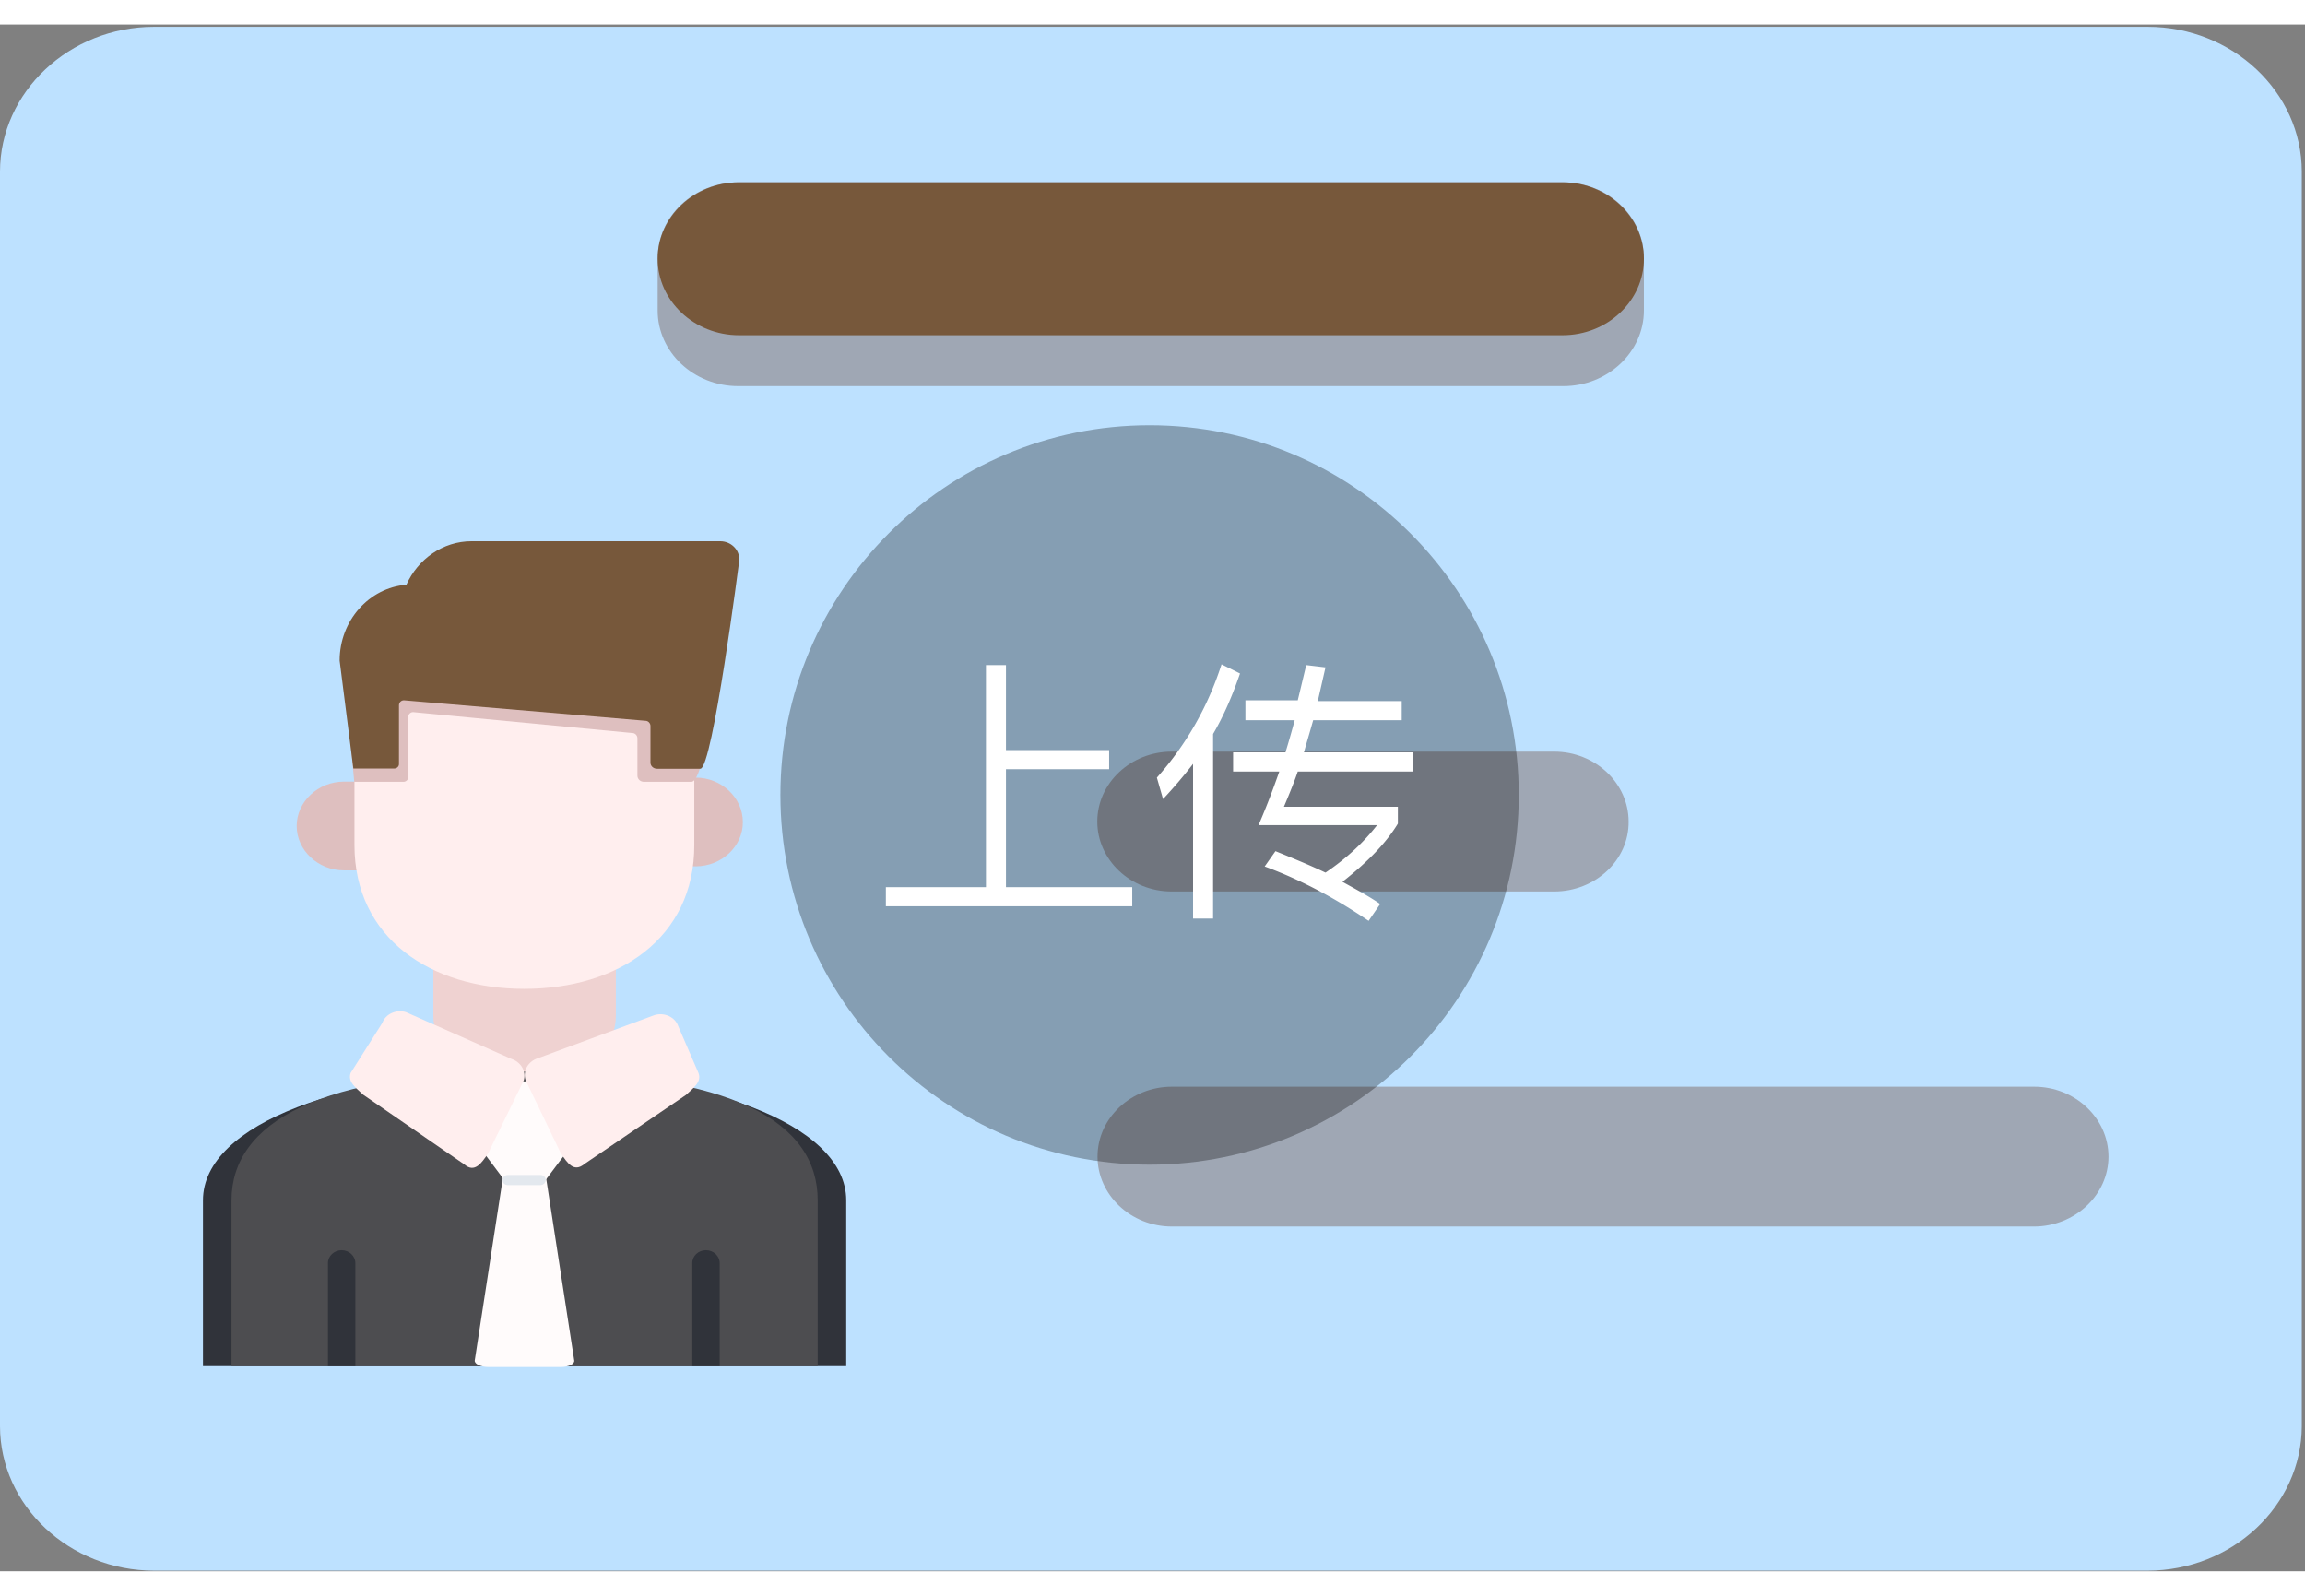 <svg t="1613993581529" class="icon" viewBox="0 0 1526 1024" version="1.1" xmlns="http://www.w3.org/2000/svg" p-id="2193"
     width="312" height="216">
  <rect x="0" y="0" width="1526" height="1024" fill="#808080" stroke="none"/>
  <path
    d="M1421.647 1023.609H102.079C45.978 1023.609 0 980.527 0 927.805V97.457C0 44.721 45.978 1.513 102.074 1.513h1319.722c56.101 0 102.079 43.213 102.079 95.944v830.487c-0.149 52.587-46.127 95.665-102.228 95.665z"
    fill="#BDE1FF" p-id="2194"></path>
  <path
    d="M1035.064 239.411h-546.397c-29.319 0-53.276-22.514-53.276-50.069v-34.825c0-27.555 23.957-50.069 53.271-50.069h546.397c29.319 0 53.276 22.519 53.276 50.069v34.825c0 27.415-23.957 50.069-53.271 50.069z"
    fill="#9FA7B4" p-id="2195"></path>
  <path
    d="M1034.468 205.708H489.258c-29.612 0-53.867-22.798-53.867-50.632s24.255-50.627 53.867-50.627H1034.473c29.612 0 53.867 22.798 53.867 50.627 0 27.834-24.111 50.632-53.867 50.632z"
    fill="#77583B" p-id="2196"></path>
  <path
    d="M1346.504 795.778H775.852c-27.229 0-49.254-20.983-49.254-46.294 0-25.6 22.319-46.294 49.254-46.294H1346.653c27.229 0 49.254 20.978 49.254 46.294 0 25.451-22.323 46.294-49.403 46.294z m-317.542-221.822h-253.258c-27.229 0-49.254-20.978-49.254-46.294 0-25.591 22.319-46.294 49.254-46.294h253.258c27.229 0 49.254 20.983 49.254 46.294 0.298 25.46-22.025 46.294-49.254 46.294z"
    fill="#9FA7B4" p-id="2197"></path>
  <path
    d="M363.222 697.735h-31.837c-24.557 0-44.497-18.883-44.497-41.821V595.782c0-23.077 20.089-41.821 44.497-41.821h31.837c24.553 0 44.497 18.883 44.497 41.821v60.137c0 23.217-20.094 41.821-44.497 41.821z"
    fill="#EFD2D1" p-id="2198"></path>
  <path
    d="M560.24 888.227v-109.791c0-51.191-95.832-85.039-212.936-85.039-117.108 0-212.936 33.848-212.936 85.039v109.787h425.872z"
    fill="#30333A" p-id="2199"></path>
  <path
    d="M262.484 559.97h-34.816c-17.115 0-31.251-13.284-31.251-29.37 0-16.081 14.136-29.37 31.251-29.37h34.816c17.115 0 31.251 13.289 31.251 29.37 0 16.365-13.987 29.37-31.251 29.37z m198.056-2.653h-34.816c-17.115 0-31.251-13.289-31.251-29.37 0-16.086 14.136-29.37 31.246-29.37h34.821c17.115 0 31.251 13.284 31.251 29.37 0.149 16.081-13.987 29.37-31.251 29.37z"
    fill="#DEBFBF" p-id="2200"></path>
  <path
    d="M541.338 888.227v-109.791c0-51.191-54.607-85.039-194.034-85.039-136.304 0-194.039 33.848-194.039 85.039v109.787h388.073z"
    fill="#4D4D50" p-id="2201"></path>
  <path
    d="M347.155 638.431c-61.905 0-112.496-33.564-112.496-95.241V461.373c0-61.542 50.595-112.03 112.496-112.03 61.901 0 112.491 50.348 112.491 112.03V543.185c0.149 61.817-50.595 95.241-112.491 95.241z"
    fill="#FFEEEE" p-id="2202"></path>
  <path
    d="M235.255 888.227v-68.254c0-4.617-4.017-8.532-9.076-8.532-4.911 0-9.076 3.775-9.076 8.532v68.25h18.153z m241.208 0v-68.254c0-4.617-4.017-8.532-9.076-8.532s-9.076 3.775-9.076 8.532v68.25h18.153z"
    fill="#30333A" p-id="2203"></path>
  <path
    d="M389.86 699.695h-84.666c-5.655 7.55-5.655 19.717 0 27.131l32.14 42.799c5.655 7.55 14.732 7.55 20.387 0l32.14-42.799c5.655-7.415 5.655-19.721 0-27.136z"
    fill="#FFFBFB" p-id="2204"></path>
  <path
    d="M469.318 348.086H311.589c-18.749 0-34.97 12.027-42.705 29.231-24.25 2.095-41.216 24.474-41.216 51.326l6.842 72.727h32.586c1.638 0 3.128-1.257 3.128-3.072v-39.582c0-1.96 1.341-3.5 3.272-3.5l145.231 13.847c1.638 0 3.272 1.536 3.272 3.496v24.758c0 2.234 1.936 4.054 4.315 4.054h31.4c12.646 0 23.505-140.279 23.505-140.279 0.898-7.55-5.353-13.005-11.902-13.005z"
    fill="#DEBFBF" p-id="2205"></path>
  <path
    d="M476.905 342.072H312.19c-19.046 0-35.561 11.888-43.148 28.812-24.706 1.955-44.2 23.775-44.2 50.209l9.076 71.466h27.085c1.634 0 3.123-1.257 3.123-2.932v-38.884c0-1.955 1.489-3.356 3.272-3.356l159.963 13.563c1.638 0 3.272 1.541 3.272 3.361v24.334c0 2.234 1.936 4.054 4.319 4.054h28.719c8.034 0 25.74-137.761 25.74-137.761 0.447-7.554-5.804-12.865-12.497-12.865z"
    fill="#77583B" p-id="2206"></path>
  <path
    d="M346.708 699.131l-23.659 48.393c-4.315 6.293-8.778 13.005-15.625 7.131l-66.96-46.15c-5.059-4.757-10.417-8.532-8.332-14.406L253.11 660.945c2.085-5.874 9.076-9.09 15.625-7.131l69.641 30.906c6.544 2.099 10.268 8.392 8.332 14.406z"
    fill="#FFEEEE" p-id="2207"></path>
  <path
    d="M347.899 698.712l23.361 48.533c4.315 6.433 8.63 13.005 15.625 7.131l67.258-45.731c5.059-4.757 10.412-8.532 8.332-14.406l-13.545-31.33c-2.081-5.874-9.076-9.09-15.621-7.135l-77.079 28.532c-6.549 1.955-10.268 8.532-8.332 14.406z"
    fill="#FFEEEE" p-id="2208"></path>
  <path
    d="M371.261 888.785H323.347c-4.911 0-9.076-1.82-9.076-4.198l19.344-125.454c0-2.234 4.017-4.194 9.076-4.194h9.076c4.911 0 9.076 1.815 9.076 4.194l19.344 125.454c0.149 2.374-3.868 4.198-8.927 4.198z"
    fill="#FFFBFB" p-id="2209"></path>
  <path
    d="M357.72 768.363H336.291c-2.081 0-3.57-1.396-3.57-3.356 0-1.955 1.489-3.356 3.57-3.356h21.43c2.081 0 3.57 1.396 3.57 3.356 0 1.815-1.638 3.356-3.57 3.356z"
    fill="#E3E8EE" p-id="2210"></path>
  <path
    d="M516.655 510.068c0 135.177 109.428 244.764 244.415 244.764 134.991 0 244.419-109.587 244.419-244.764 0-135.177-109.428-244.759-244.419-244.759-134.982 0-244.415 109.582-244.415 244.759z"
    fill="#000000" fill-opacity=".3" p-id="2211"></path>
  <path
    d="M652.227 424.071h13.763v56.273h68.305v12.674h-68.305v78.071h83.596v12.674H586.473v-12.674h66.267V424.076h-0.512z m137.63 65.396a317.179 317.179 0 0 1-19.88 23.319l-4.077-14.192c19.368-21.802 33.638-46.639 42.817-75.031l12.232 6.083c-5.097 14.704-10.705 27.881-17.841 40.052v122.177h-13.251v-102.409z m33.638-42.077h35.682l5.609-23.319 12.744 1.522-5.097 22.305h55.561v12.674H869.376c-2.551 9.123-4.589 15.718-6.121 21.295h72.383v12.674H859.183c-2.039 6.083-5.097 13.684-9.169 23.319h75.436v11.152c-7.647 12.674-19.88 25.349-36.701 38.53 8.155 4.561 16.822 9.123 24.976 14.704l-7.643 11.152c-22.43-15.211-45.368-27.378-68.817-35.994l7.135-10.142c11.217 4.561 22.435 9.123 33.136 14.196 14.271-9.635 25.484-20.28 34.15-31.432h-78.499c5.097-11.66 9.686-23.831 13.763-35.486h-30.58v-12.674h34.658c2.039-6.591 4.077-13.689 6.116-21.295h-32.624V447.395h-1.019z"
    fill="#FFFFFF" p-id="2212"></path>
</svg>

